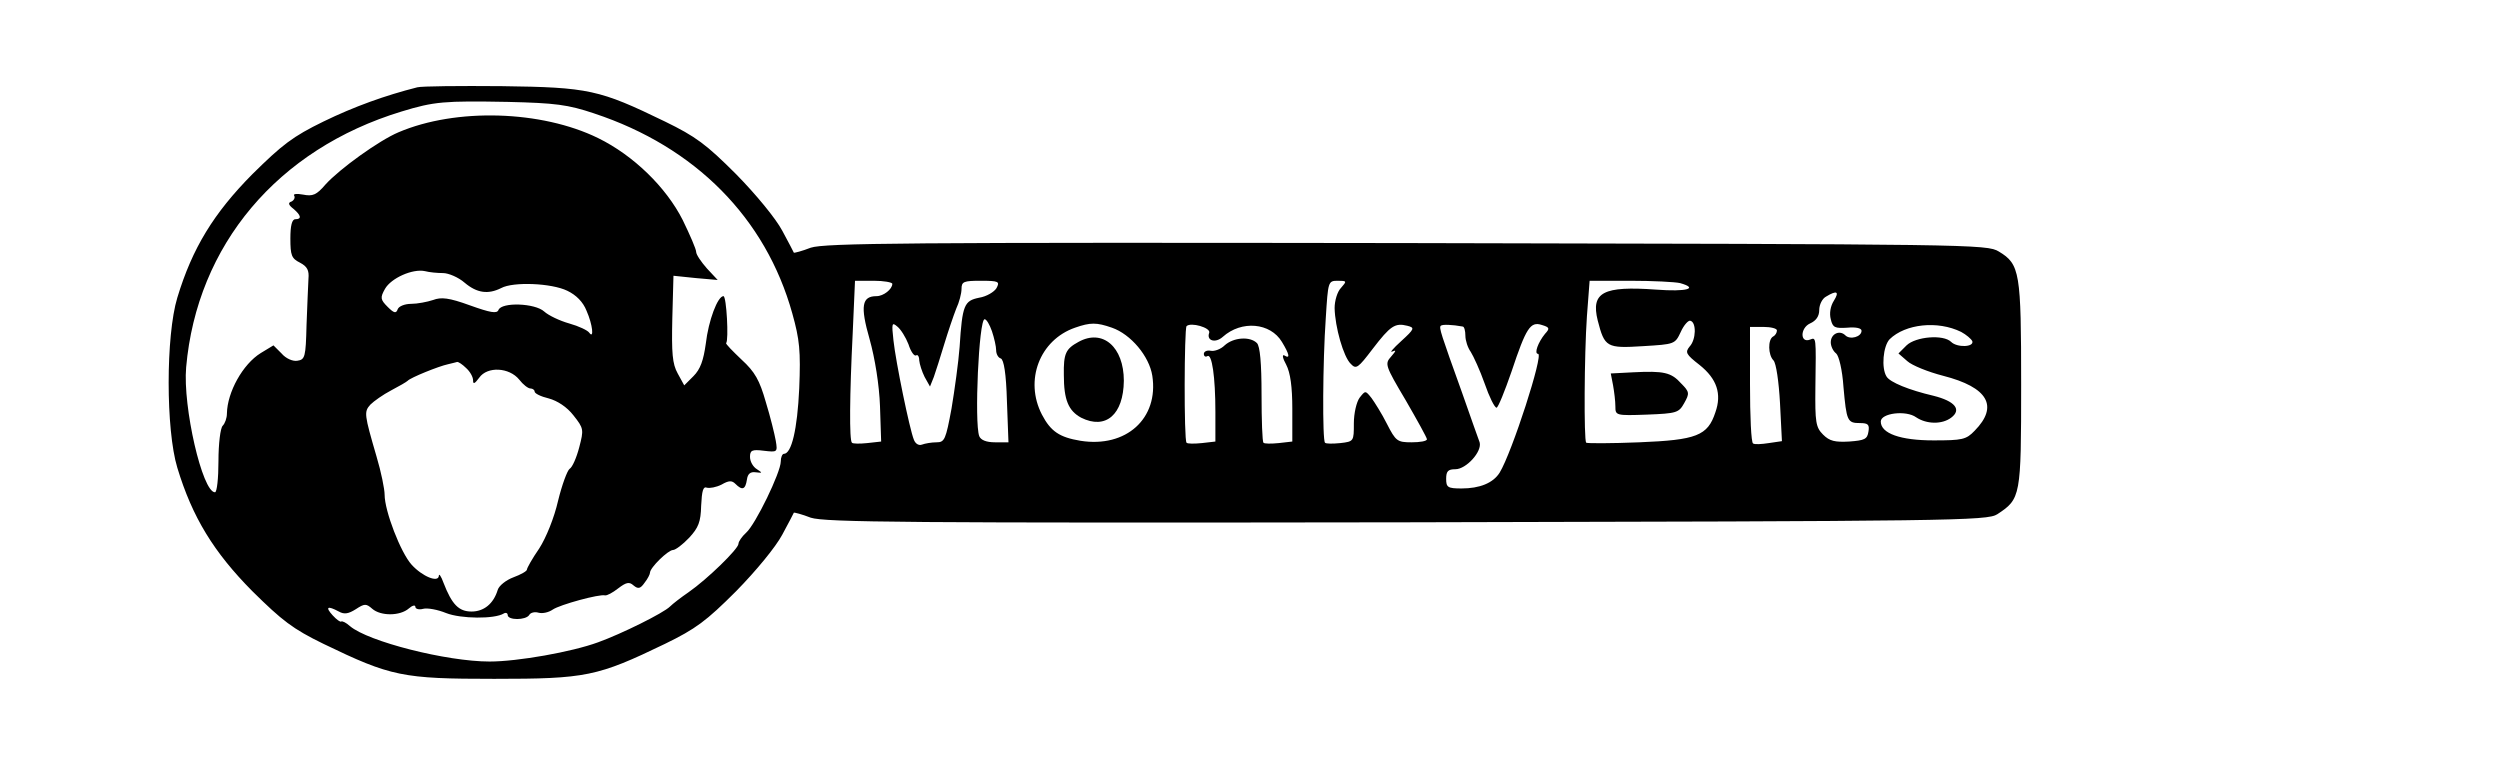 <?xml version="1.0" standalone="no"?>
<!DOCTYPE svg PUBLIC "-//W3C//DTD SVG 20010904//EN"
 "http://www.w3.org/TR/2001/REC-SVG-20010904/DTD/svg10.dtd">
<svg version="1.0" xmlns="http://www.w3.org/2000/svg"
 width="650pt" height="200pt" viewBox="0 0 650 200"
 preserveAspectRatio="xMidYMid meet">
<g transform="translate(0,200) scale(0.1,-0.1)"
fill="#000000" stroke="none">
<path d="M1085 1773 c-83 -21 -164 -50 -244 -89 -80 -39 -107 -60 -185 -137
-100 -101 -156 -192 -195 -321 -30 -99 -30 -343 0 -442 39 -129 95 -220 195
-321 78 -77 105 -98 185 -137 176 -85 205 -91 444 -91 239 0 268 6 444 91 80
39 107 59 185 137 52 53 103 115 120 147 16 30 30 56 30 57 1 1 21 -4 44 -13
37 -12 246 -14 1550 -12 1421 3 1509 4 1535 21 61 40 62 46 62 337 0 292 -3
313 -58 346 -31 19 -68 19 -1539 22 -1304 2 -1513 0 -1550 -12 -23 -9 -43 -14
-44 -13 0 1 -14 27 -30 57 -17 32 -68 94 -120 147 -78 78 -105 98 -185 137
-171 83 -198 89 -424 92 -110 1 -209 0 -220 -3z m460 -68 c263 -87 446 -272
515 -520 19 -68 22 -97 18 -195 -5 -107 -20 -170 -40 -170 -4 0 -8 -9 -8 -20
0 -28 -66 -164 -90 -185 -11 -10 -20 -23 -20 -29 0 -13 -81 -92 -130 -126 -19
-13 -41 -30 -48 -37 -17 -17 -126 -71 -187 -93 -68 -25 -209 -50 -282 -50
-112 0 -316 52 -363 92 -10 9 -20 14 -23 12 -2 -2 -12 5 -22 16 -20 22 -14 26
16 10 14 -8 25 -6 44 6 23 15 27 15 43 1 22 -19 72 -19 95 1 9 8 17 10 17 4 0
-5 9 -8 20 -5 11 3 38 -2 60 -11 38 -15 126 -16 150 -1 5 3 10 1 10 -4 0 -14
47 -14 56 0 3 6 14 9 24 6 11 -3 27 1 37 8 19 13 122 41 136 37 5 -1 20 7 34
18 21 16 29 18 40 8 12 -10 18 -9 29 7 8 10 14 22 14 26 0 13 47 59 60 59 6 0
25 14 42 32 24 26 30 41 31 83 2 39 5 51 15 47 7 -2 24 1 38 8 19 11 27 11 36
2 18 -18 26 -15 30 11 2 15 9 21 23 19 18 -2 18 -2 3 8 -10 6 -18 20 -18 32 0
17 5 20 36 16 35 -4 36 -4 31 26 -3 17 -14 62 -26 101 -16 56 -28 78 -63 110
-23 22 -42 41 -40 43 7 7 1 122 -7 122 -15 0 -39 -63 -46 -124 -6 -43 -14 -66
-32 -84 l-24 -24 -17 31 c-14 25 -16 53 -14 143 l3 111 58 -6 57 -5 -28 30
c-15 17 -28 36 -28 43 0 7 -16 44 -35 83 -43 85 -128 168 -220 213 -147 72
-369 79 -519 15 -50 -21 -153 -95 -190 -136 -23 -27 -33 -31 -58 -26 -16 3
-27 2 -23 -3 3 -5 -1 -12 -7 -15 -10 -3 -8 -9 5 -19 20 -17 22 -27 5 -27 -9 0
-13 -17 -13 -50 0 -44 3 -52 25 -63 19 -10 24 -20 22 -42 -1 -17 -3 -70 -5
-120 -2 -84 -4 -90 -24 -93 -12 -2 -30 6 -41 19 l-21 21 -33 -20 c-47 -29 -87
-102 -88 -157 0 -12 -5 -26 -11 -32 -6 -6 -11 -47 -11 -92 0 -45 -4 -81 -9
-81 -33 0 -84 223 -75 325 28 318 238 567 560 665 85 26 111 28 276 25 125 -3
156 -7 225 -30z m-393 -415 c14 0 40 -11 56 -25 32 -27 61 -31 95 -14 31 17
131 13 172 -7 23 -11 41 -29 50 -52 16 -36 20 -75 7 -57 -4 6 -27 17 -52 24
-25 7 -54 21 -65 31 -24 22 -111 25 -119 4 -4 -10 -21 -7 -74 12 -55 20 -75
22 -96 14 -15 -5 -41 -10 -57 -10 -16 0 -32 -6 -35 -14 -4 -12 -10 -10 -26 6
-19 19 -20 24 -7 47 16 28 72 53 104 46 11 -3 32 -5 47 -5z m1168 -28 c0 -14
-23 -32 -41 -32 -38 0 -43 -25 -18 -112 14 -50 25 -119 27 -174 l3 -92 -36 -4
c-19 -2 -38 -2 -40 1 -7 6 -6 124 2 284 l6 137 49 0 c26 0 48 -4 48 -8z m271
-11 c-6 -10 -26 -22 -45 -25 -39 -8 -44 -18 -51 -128 -3 -40 -13 -112 -21
-160 -15 -81 -18 -88 -39 -88 -13 0 -30 -3 -38 -6 -8 -3 -17 2 -21 13 -11 27
-47 202 -53 258 -5 45 -4 48 10 36 9 -7 22 -28 29 -46 6 -19 15 -32 20 -29 4
3 8 -3 8 -13 1 -10 7 -29 14 -43 l14 -25 10 25 c5 14 17 52 27 85 10 33 24 74
31 92 8 17 14 40 14 52 0 19 6 21 50 21 47 0 50 -2 41 -19z m896 1 c-10 -10
-17 -34 -17 -53 1 -49 23 -127 42 -145 14 -15 19 -11 57 39 46 60 58 68 90 60
20 -5 19 -8 -16 -40 -21 -19 -31 -31 -23 -27 11 5 10 2 -3 -13 -17 -19 -16
-23 38 -114 30 -52 55 -97 55 -101 0 -5 -18 -8 -40 -8 -37 0 -41 3 -64 48 -13
26 -32 56 -40 67 -16 20 -16 20 -31 1 -8 -11 -15 -40 -15 -67 0 -46 0 -47 -35
-51 -20 -2 -38 -2 -40 1 -7 6 -6 210 2 324 6 95 6 97 31 97 24 0 24 -1 9 -18z
m881 12 c50 -14 17 -23 -62 -17 -138 10 -170 -7 -152 -80 18 -70 23 -73 118
-67 82 5 83 5 98 37 8 18 20 31 25 29 16 -4 15 -49 -2 -67 -12 -15 -10 -20 26
-48 45 -36 58 -75 41 -123 -20 -61 -49 -72 -198 -78 -74 -3 -136 -3 -138 -1
-6 7 -5 228 2 329 l7 92 106 0 c58 0 116 -3 129 -6z m400 -46 c-9 -14 -12 -33
-8 -48 5 -22 11 -24 43 -22 22 2 37 -1 37 -8 0 -16 -30 -24 -42 -12 -15 15
-38 4 -38 -18 0 -10 6 -23 14 -29 7 -6 16 -42 19 -87 8 -89 10 -94 43 -94 21
0 25 -4 22 -22 -3 -20 -10 -23 -50 -26 -37 -2 -51 1 -68 18 -19 19 -21 32 -20
123 2 134 2 130 -14 124 -26 -10 -26 30 0 42 16 7 24 19 24 35 0 14 8 30 18
35 28 17 35 13 20 -11z m-2189 -79 c6 -18 11 -40 11 -50 0 -9 5 -19 12 -21 8
-3 14 -39 16 -111 l4 -107 -35 0 c-23 0 -37 6 -41 16 -13 35 -1 304 14 304 5
0 13 -14 19 -31z m312 9 c49 -17 97 -74 105 -125 17 -111 -68 -188 -187 -169
-54 9 -77 24 -100 68 -46 89 -6 194 86 226 40 14 56 14 96 0z m253 -13 c-8
-21 16 -28 35 -11 49 44 124 37 154 -13 20 -33 22 -45 6 -35 -6 3 -4 -8 5 -24
11 -21 16 -58 16 -115 l0 -85 -35 -4 c-20 -2 -38 -2 -40 1 -3 2 -5 59 -5 126
0 81 -4 125 -12 133 -18 18 -61 15 -84 -6 -10 -10 -27 -16 -36 -14 -10 2 -18
-2 -18 -8 0 -6 4 -9 9 -6 12 8 21 -54 21 -145 l0 -77 -35 -4 c-20 -2 -38 -2
-40 1 -7 6 -6 296 0 303 11 11 63 -4 59 -17z m659 16 c4 0 7 -11 7 -24 0 -12
6 -31 14 -42 7 -11 24 -48 36 -82 12 -35 26 -63 31 -63 4 0 21 42 39 94 38
114 49 131 79 121 20 -6 21 -9 8 -23 -18 -22 -29 -52 -18 -52 15 0 -68 -257
-100 -309 -17 -27 -52 -41 -99 -41 -36 0 -40 3 -40 25 0 20 5 25 24 25 28 0
70 46 63 70 -3 8 -24 67 -46 130 -55 153 -60 168 -55 173 4 4 30 3 57 -2z
m1296 -14 c13 -7 26 -18 29 -24 5 -16 -40 -17 -55 -2 -20 20 -92 14 -116 -9
l-21 -21 23 -20 c12 -11 54 -28 93 -38 117 -30 145 -79 82 -143 -22 -23 -32
-25 -107 -25 -86 0 -137 18 -137 49 0 22 66 30 92 11 27 -18 67 -19 91 -1 28
21 10 43 -46 57 -64 15 -113 35 -122 50 -14 22 -9 79 8 97 41 40 125 49 186
19z m-479 4 c0 -6 -4 -13 -10 -16 -14 -8 -13 -48 1 -62 7 -7 14 -56 17 -111
l5 -99 -34 -5 c-19 -3 -37 -4 -41 -1 -5 2 -8 71 -8 154 l0 149 35 0 c19 0 35
-4 35 -9z m-3408 -98 c10 -9 18 -23 18 -32 0 -11 4 -9 16 7 21 30 78 27 104
-5 10 -13 23 -23 29 -23 6 0 11 -4 11 -8 0 -5 16 -13 37 -18 22 -6 47 -22 64
-44 27 -34 27 -37 15 -83 -7 -27 -18 -52 -25 -56 -6 -4 -20 -42 -30 -83 -10
-44 -31 -96 -49 -124 -18 -26 -32 -51 -32 -55 0 -4 -16 -13 -35 -20 -19 -7
-38 -22 -41 -33 -11 -36 -36 -56 -68 -56 -33 0 -51 18 -73 75 -6 17 -12 25
-12 18 -1 -19 -43 -2 -71 29 -28 31 -70 139 -70 182 0 14 -9 59 -21 99 -32
110 -33 116 -16 135 9 9 33 26 54 37 21 11 40 22 43 25 7 8 81 38 105 43 11 3
22 5 24 6 3 0 13 -6 23 -16z"/>
<path d="M4246 1032 l-58 -3 6 -31 c3 -17 6 -41 6 -55 0 -23 1 -24 82 -21 78
3 83 5 97 30 14 25 14 29 -8 51 -26 29 -45 33 -125 29z"/>
<path d="M2804 1111 c-33 -18 -39 -30 -38 -86 0 -65 12 -93 45 -111 64 -32
110 8 111 96 0 88 -55 136 -118 101z"/>
</g>
</svg>
